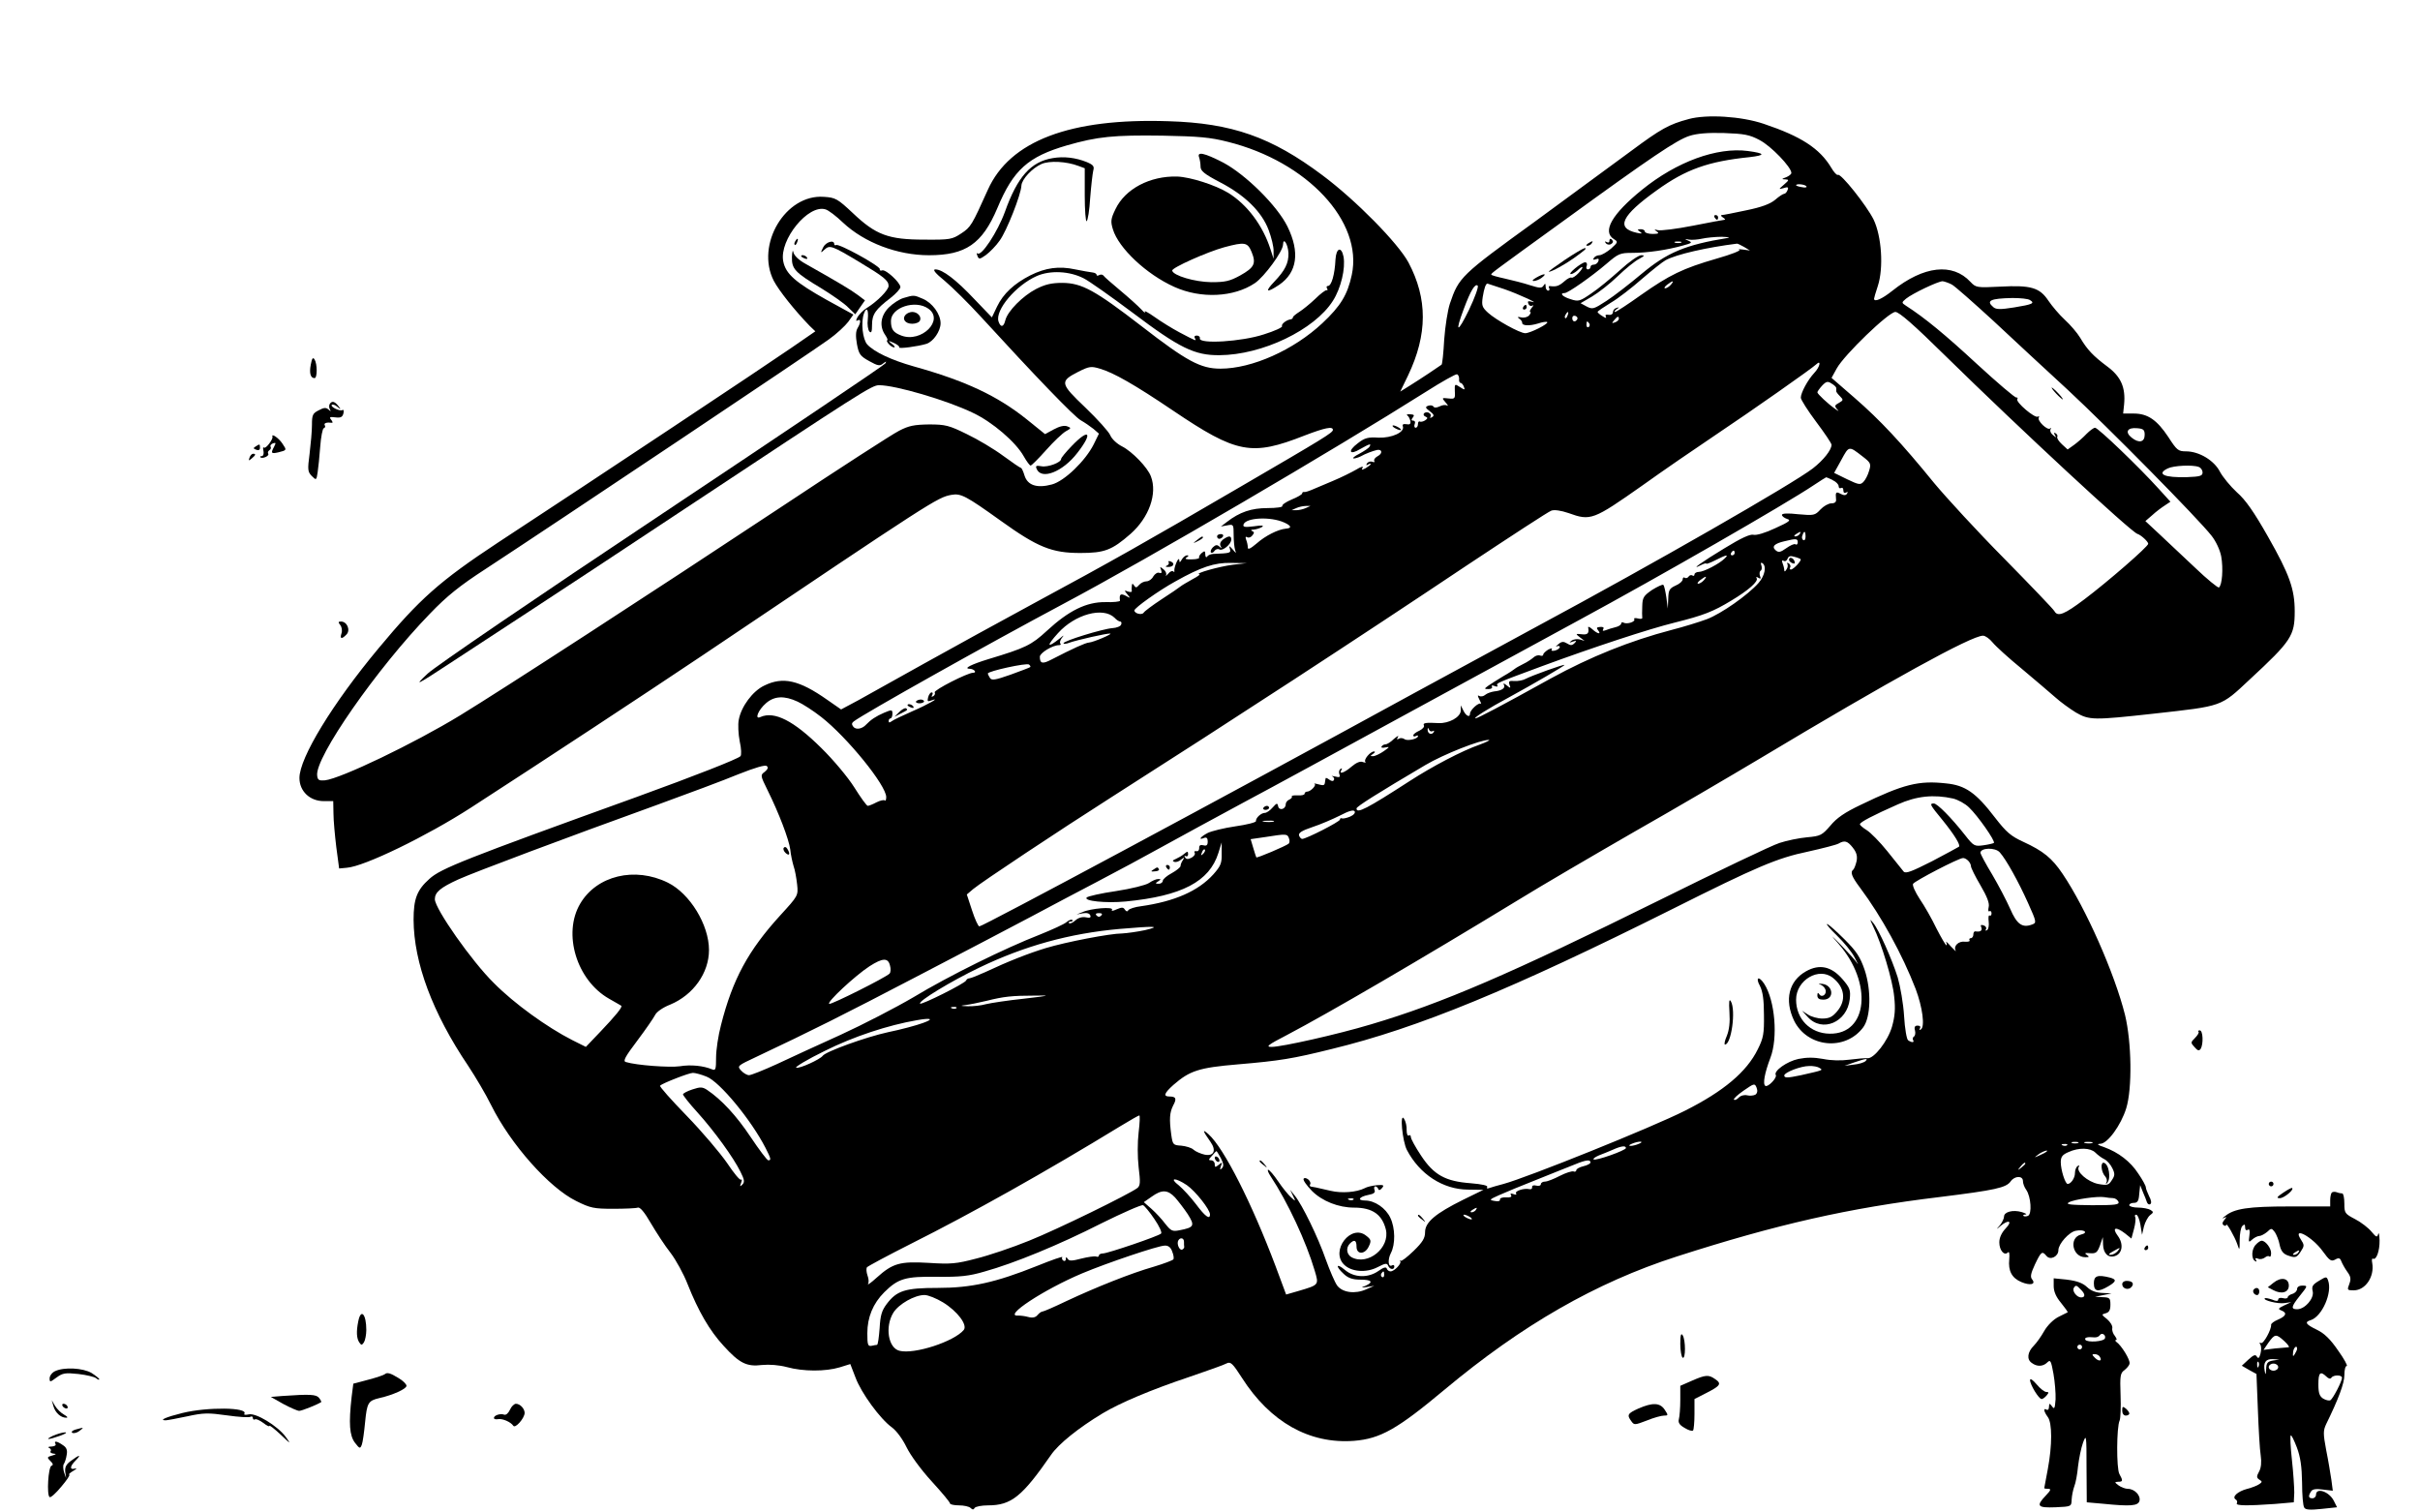 <?xml version="1.0" standalone="no"?>
<!DOCTYPE svg PUBLIC "-//W3C//DTD SVG 20010904//EN"
 "http://www.w3.org/TR/2001/REC-SVG-20010904/DTD/svg10.dtd">
<svg version="1.0" xmlns="http://www.w3.org/2000/svg"
 width="1024pt" height="640pt" viewBox="0 0 1024 640"
 preserveAspectRatio="xMidYMid meet">

<g transform="translate(0,640) scale(0.1,-0.1)"
fill="#000000" stroke="none">
<path d="M7145 5896 c-83 -22 -118 -42 -242 -134 -65 -48 -250 -184 -410 -301
-312 -226 -320 -234 -358 -346 -9 -27 -20 -96 -24 -152 -3 -56 -8 -103 -11
-106 -9 -7 -93 -63 -135 -89 l-40 -25 33 68 c83 174 83 325 2 478 -44 82 -224
265 -365 370 -215 161 -382 220 -650 228 -417 14 -672 -83 -765 -290 -68 -151
-72 -158 -113 -185 -38 -25 -47 -27 -156 -26 -152 0 -205 20 -302 112 -65 61
-74 66 -122 69 -163 13 -291 -202 -213 -355 22 -42 89 -126 152 -191 l24 -23
-103 -71 c-101 -70 -823 -550 -1240 -823 -247 -163 -332 -239 -505 -447 -195
-234 -335 -464 -335 -549 0 -56 44 -98 103 -98 l40 0 1 -52 c0 -29 6 -93 12
-143 l12 -90 32 3 c74 5 339 134 525 254 320 207 730 477 978 643 978 658 996
670 1056 681 40 7 61 -4 209 -110 156 -112 216 -136 336 -136 103 0 134 12
213 81 78 69 114 170 86 243 -14 38 -79 105 -122 127 -22 11 -44 32 -50 47 -6
15 -54 68 -105 117 -108 103 -110 111 -30 152 46 23 54 24 91 13 58 -17 146
-67 309 -177 271 -183 333 -194 557 -106 86 33 120 40 120 24 0 -12 -38 -35
-395 -243 -394 -230 -546 -316 -865 -488 -146 -79 -357 -195 -470 -258 -113
-63 -238 -133 -278 -155 l-73 -39 -59 41 c-118 83 -187 99 -266 60 -49 -23
-98 -89 -108 -145 -4 -19 -2 -60 4 -91 7 -30 8 -59 3 -63 -12 -12 -190 -82
-438 -172 -728 -263 -830 -303 -878 -347 -53 -47 -67 -85 -67 -173 1 -182 80
-394 231 -618 31 -47 75 -121 97 -166 83 -167 246 -350 360 -406 60 -30 75
-33 157 -33 49 0 96 2 104 5 9 3 28 -19 55 -66 23 -39 60 -96 83 -125 23 -30
56 -90 73 -134 45 -113 92 -195 152 -260 67 -74 98 -89 162 -81 32 3 72 0 106
-9 69 -19 163 -19 223 -1 l45 14 22 -57 c24 -65 104 -175 154 -211 20 -15 45
-49 62 -84 16 -33 61 -95 106 -144 43 -47 78 -89 78 -94 0 -4 17 -8 38 -8 21
0 43 -5 49 -11 8 -8 13 -8 17 0 4 6 30 11 57 11 98 0 144 37 266 213 32 47
117 115 218 176 75 45 205 100 369 155 76 26 147 51 157 57 16 8 25 0 64 -61
120 -188 286 -281 474 -267 112 9 183 49 384 217 327 273 640 453 982 563 423
136 725 205 1115 252 233 29 279 39 298 66 17 24 52 25 52 1 0 -10 6 -26 14
-37 20 -29 25 -103 7 -110 -7 -3 -16 -3 -19 0 -3 3 1 5 9 6 8 0 1 5 -16 10
-37 11 -75 1 -75 -19 0 -8 -8 -25 -17 -36 -18 -21 -18 -21 3 -3 34 28 51 20
21 -11 -17 -18 -27 -39 -27 -59 0 -34 21 -58 36 -43 6 6 8 -5 6 -29 -5 -49 11
-79 51 -96 38 -16 63 -10 46 11 -9 11 -6 25 12 64 26 54 30 58 49 35 16 -19
50 -2 50 25 0 26 45 77 74 82 35 7 55 -8 22 -16 -53 -13 -37 -96 18 -96 17 0
18 2 6 10 -11 7 -8 9 14 7 25 -2 31 3 42 33 l12 35 1 -31 c1 -38 22 -58 50
-49 32 10 38 51 12 86 -26 35 -8 40 32 9 l26 -21 11 41 c6 22 8 45 5 50 -3 6
-1 10 4 10 6 0 14 -19 18 -42 l7 -43 8 35 c5 19 17 41 26 48 15 11 15 14 2 22
-8 5 -32 10 -52 10 -21 0 -38 5 -38 10 0 6 9 10 19 10 16 0 21 8 23 37 l4 38
12 -30 c7 -16 15 -36 17 -43 3 -7 9 -11 14 -7 6 3 4 17 -5 33 -7 15 -14 32
-14 38 0 6 -14 32 -32 58 -33 51 -84 90 -145 112 -27 9 -32 13 -16 14 31 0 88
79 110 150 26 84 23 279 -5 395 -44 176 -166 452 -264 597 -45 67 -82 97 -167
136 -52 24 -71 40 -119 102 -81 106 -126 137 -207 145 -116 13 -180 -3 -362
-91 -67 -32 -101 -55 -128 -88 -35 -40 -41 -44 -98 -49 -34 -3 -87 -14 -117
-24 -30 -9 -260 -119 -510 -243 -629 -311 -919 -436 -1220 -525 -140 -42 -376
-95 -419 -95 -27 0 -17 8 66 51 177 93 566 320 973 568 102 63 325 193 495
291 171 97 411 238 535 312 547 328 892 518 941 518 10 0 28 -13 41 -29 13
-16 68 -66 123 -111 55 -46 118 -100 141 -120 22 -20 62 -49 88 -65 57 -33 75
-33 329 -5 295 33 282 28 407 145 176 163 190 185 190 288 0 94 -22 156 -113
316 -59 104 -95 156 -132 188 -27 25 -59 64 -71 86 -24 48 -88 87 -144 87 -33
0 -39 5 -75 61 -48 72 -87 99 -146 99 l-45 0 4 38 c7 72 -13 118 -71 161 -59
44 -85 71 -115 122 -12 20 -41 54 -65 76 -23 21 -54 58 -69 80 -37 56 -74 67
-204 60 -100 -5 -103 -4 -126 20 -76 82 -198 68 -330 -37 -45 -36 -78 -50 -78
-34 0 3 7 27 16 54 25 77 16 210 -18 281 -30 60 -139 197 -151 189 -4 -3 -17
11 -28 30 -49 82 -128 133 -286 186 -95 32 -241 41 -318 20z m301 -89 c47 -24
134 -114 134 -139 0 -5 -10 -13 -22 -18 -20 -7 -20 -9 -4 -9 17 -1 17 -3 -5
-22 -24 -21 -24 -21 -2 -15 18 6 22 4 17 -8 -3 -9 -10 -16 -14 -16 -5 0 -22
-11 -38 -25 -21 -18 -59 -32 -123 -45 -51 -11 -97 -20 -103 -20 -6 0 -4 -5 4
-10 8 -5 12 -10 8 -10 -3 0 -64 -11 -134 -25 -71 -14 -137 -22 -149 -19 -16 4
-17 3 -5 -5 12 -8 8 -11 -17 -11 -18 0 -33 5 -33 10 0 6 -8 10 -17 10 -16 0
-16 -2 -3 -11 11 -8 8 -9 -15 -4 -89 20 -65 72 86 180 122 88 217 122 392 140
69 8 67 16 -7 26 -131 17 -301 -45 -448 -164 -127 -103 -170 -177 -119 -209
18 -11 18 -13 -12 -40 -18 -15 -40 -28 -49 -28 -9 0 -20 -5 -24 -12 -5 -7 -2
-9 9 -5 11 4 14 2 10 -9 -3 -7 -11 -14 -19 -14 -8 0 -14 -4 -14 -10 0 -5 -5
-10 -11 -10 -6 0 -9 7 -5 15 3 8 0 15 -7 15 -16 -1 -76 -50 -60 -50 6 0 18 7
27 15 25 25 31 17 6 -10 -12 -13 -26 -22 -30 -20 -4 3 -18 -4 -30 -15 -23 -20
-34 -24 -59 -21 -7 2 -10 -2 -6 -8 3 -6 1 -11 -4 -11 -6 0 -11 8 -11 18 0 13
-2 14 -9 3 -7 -11 -16 -11 -57 2 -27 9 -75 21 -106 28 -32 7 -58 14 -58 17 0
6 -3 4 308 229 369 268 477 341 531 358 31 10 78 14 146 12 85 -3 108 -7 151
-30z m-2251 -7 c337 -84 573 -338 525 -563 -18 -84 -47 -132 -125 -205 -121
-113 -297 -192 -431 -192 -84 0 -143 32 -334 180 -197 152 -252 182 -334 183
-46 0 -73 -6 -112 -26 -56 -29 -120 -93 -130 -132 -7 -30 -20 -32 -29 -5 -15
48 74 153 162 192 57 25 139 21 199 -10 22 -11 114 -76 205 -144 200 -151 264
-182 369 -181 181 1 402 107 480 230 34 53 54 137 45 187 -9 45 -31 37 -34
-12 -3 -64 -17 -112 -32 -112 -6 0 -7 -5 -4 -10 4 -6 3 -10 -2 -8 -4 1 -26
-15 -48 -37 -22 -21 -52 -45 -66 -54 -14 -9 -27 -19 -28 -23 0 -5 -4 -8 -8 -9
-19 -2 -43 -21 -38 -29 3 -5 -32 -21 -77 -35 -94 -31 -275 -42 -271 -17 2 6
-4 12 -13 12 -9 0 -12 -5 -8 -11 8 -14 6 -13 -66 25 -30 16 -77 45 -105 65
-27 19 -45 29 -41 21 5 -8 -2 -3 -15 11 -13 14 -53 50 -89 80 -36 30 -68 58
-71 63 -4 5 -12 5 -18 2 -6 -4 -11 -3 -11 1 0 5 -8 9 -17 10 -10 1 -43 7 -73
13 -69 15 -126 7 -190 -25 -69 -35 -115 -78 -141 -132 l-22 -46 -73 76 c-79
84 -136 127 -166 127 -13 0 -2 -15 40 -49 32 -27 101 -95 153 -152 227 -248
396 -424 423 -438 16 -9 39 -25 53 -36 l23 -20 -22 -45 c-35 -70 -124 -156
-177 -170 -63 -17 -103 -4 -116 38 -5 17 -12 32 -15 32 -3 0 -37 23 -75 51
-39 29 -108 70 -154 92 -75 37 -91 41 -160 41 -62 -1 -85 -5 -127 -27 -28 -14
-251 -158 -495 -320 -553 -366 -1182 -774 -1362 -884 -197 -120 -504 -267
-572 -275 -25 -2 -31 1 -33 20 -11 75 253 454 477 685 72 75 127 119 235 189
295 193 1394 928 1452 971 34 24 71 59 83 75 l22 31 -113 62 c-132 74 -174
110 -184 164 -17 90 106 242 179 219 12 -3 46 -29 74 -56 91 -85 230 -138 364
-138 155 0 225 48 289 199 68 163 130 218 295 266 129 37 197 44 405 41 152
-3 201 -7 275 -26z m2449 -189 c3 -4 -6 -6 -19 -3 -14 2 -25 6 -25 8 0 8 39 4
44 -5z m-334 -218 c-178 -29 -255 -61 -364 -152 -50 -42 -117 -94 -148 -114
-54 -35 -59 -37 -84 -24 l-26 14 48 28 c27 16 76 54 109 86 33 32 74 65 90 73
24 13 26 16 10 16 -12 0 -52 -28 -90 -63 -39 -35 -93 -80 -122 -99 -48 -33
-54 -35 -87 -24 -34 10 -49 26 -25 26 14 0 114 70 177 124 50 43 57 46 110 46
63 0 146 12 213 31 38 10 41 13 24 20 -19 9 -19 9 2 5 12 -2 37 0 55 4 18 4
56 8 83 8 28 -1 39 -3 25 -5z m-197 -20 c-7 -2 -19 -2 -25 0 -7 3 -2 5 12 5
14 0 19 -2 13 -5z m267 -18 l25 -15 -30 4 c-16 2 -23 1 -15 -1 8 -3 -35 -20
-95 -37 -145 -42 -200 -69 -321 -154 -56 -40 -105 -72 -110 -72 -5 0 -2 5 6
11 13 9 13 10 0 6 -8 -2 -15 -10 -15 -18 0 -8 -8 -13 -19 -11 -11 2 -15 -1
-11 -8 4 -7 -1 -7 -14 2 -12 7 -21 15 -21 18 0 3 25 20 56 39 31 18 90 64 132
101 43 37 87 72 100 79 46 25 174 54 302 70 3 0 16 -6 30 -14z m-310 -160 c-7
-8 -18 -15 -24 -15 -6 0 -2 7 8 15 25 19 32 19 16 0z m1189 1 c13 -7 91 -76
175 -153 83 -78 225 -209 316 -293 171 -159 551 -544 608 -617 19 -24 36 -61
41 -88 9 -50 4 -122 -10 -131 -4 -2 -50 35 -101 84 -51 48 -119 112 -151 142
l-59 55 29 25 c15 14 39 32 53 41 l24 16 -49 54 c-84 93 -257 259 -270 259 -6
0 -22 -12 -36 -26 -13 -14 -37 -35 -52 -46 l-28 -20 -24 22 c-14 13 -22 26
-20 31 3 4 0 11 -6 15 -8 5 -9 3 -4 -7 8 -12 6 -12 -8 0 -9 7 -14 18 -10 25 3
6 2 8 -2 3 -11 -10 -56 33 -48 46 3 6 1 7 -4 4 -13 -8 -95 62 -87 74 3 5 1 8
-4 7 -5 -2 -80 62 -166 141 -134 124 -221 196 -302 248 -18 12 -18 13 1 29 27
22 136 74 155 74 8 -1 26 -7 39 -14z m-2043 -107 c-49 -101 -61 -99 -22 4 29
78 48 109 59 98 4 -4 -12 -50 -37 -102z m151 87 c60 -21 158 -66 111 -52 -12
3 -15 1 -11 -9 3 -8 10 -12 17 -8 6 4 5 -1 -3 -10 -7 -9 -10 -17 -6 -17 4 0 2
-6 -4 -14 -7 -8 -22 -12 -34 -9 -16 3 -18 2 -9 -5 8 -5 13 -13 13 -17 -2 -14
31 -15 67 -4 18 6 36 9 39 6 7 -7 -72 -47 -93 -47 -23 0 -124 56 -158 87 -25
23 -27 31 -22 66 6 37 13 57 20 57 1 0 34 -11 73 -24z m2223 -46 c21 -13 12
-18 -68 -31 -57 -9 -75 -9 -87 1 -33 28 -13 37 80 39 33 0 67 -3 75 -9z
m-1957 -65 c-3 -9 -8 -14 -10 -11 -3 3 -2 9 2 15 9 16 15 13 8 -4z m1601 -173
c313 -307 781 -741 810 -751 16 -5 46 -33 46 -42 0 -12 -173 -162 -270 -235
-86 -65 -113 -75 -127 -50 -4 8 -100 108 -213 223 -113 114 -245 258 -295 318
-140 172 -230 268 -337 361 l-98 85 22 40 c32 58 220 239 248 239 16 0 78 -54
214 -188z m-1560 157 c-8 -14 -21 -11 -21 5 0 8 6 12 14 9 7 -3 10 -9 7 -14z
m176 2 c0 -5 -7 -12 -16 -15 -14 -5 -15 -4 -4 9 14 17 20 19 20 6z m-125 -20
c3 -5 2 -12 -3 -15 -5 -3 -9 1 -9 9 0 17 3 19 12 6z m952 -209 c-28 -30 -57
-84 -57 -105 0 -8 29 -54 65 -102 36 -48 65 -91 65 -97 0 -22 -34 -65 -79
-100 -84 -65 -673 -403 -1166 -668 -115 -62 -352 -191 -525 -285 -817 -447
-1821 -985 -1836 -985 -5 0 -19 31 -31 68 l-22 67 27 23 c36 30 361 246 587
390 513 327 1033 666 1504 981 184 122 343 226 355 230 12 5 41 1 73 -10 94
-34 104 -30 313 117 85 61 225 157 310 214 154 103 406 280 425 298 23 22 16
-11 -8 -36z m-1503 -26 c-1 -9 2 -16 6 -16 4 0 11 -7 14 -16 6 -15 4 -15 -16
-2 -23 15 -23 14 -22 -18 2 -31 0 -33 -27 -30 -29 3 -29 3 -12 -17 10 -11 12
-17 6 -13 -7 4 -21 2 -32 -4 -13 -6 -22 -6 -26 0 -3 5 -13 6 -22 3 -13 -5 -12
-9 7 -23 17 -13 20 -19 10 -25 -8 -5 -11 -4 -7 2 4 6 0 13 -8 17 -18 6 -30
-10 -13 -17 10 -4 10 -8 -2 -16 -8 -5 -18 -7 -22 -5 -4 3 -8 -2 -8 -10 0 -9
-4 -16 -10 -16 -5 0 -7 7 -4 15 4 8 1 15 -6 15 -9 0 -9 4 -2 13 8 10 6 13 -11
14 -12 1 -17 -1 -12 -5 6 -4 11 -15 13 -24 2 -12 -3 -16 -17 -13 -13 2 -18 -1
-15 -9 9 -25 -47 -50 -103 -48 -44 3 -59 -1 -88 -24 -44 -33 -35 -52 11 -24
39 22 48 25 39 10 -3 -6 -23 -19 -43 -30 -20 -10 -31 -19 -24 -20 7 0 20 4 30
9 19 11 51 23 69 27 22 4 24 -15 3 -26 -11 -6 -18 -15 -15 -20 3 -6 0 -7 -8
-4 -8 3 -18 0 -23 -7 -4 -8 -3 -10 4 -5 7 4 12 5 12 2 0 -3 -10 -10 -21 -17
-17 -9 -20 -8 -13 2 4 7 -8 4 -27 -8 -19 -11 -63 -33 -99 -48 -36 -15 -76 -32
-90 -38 -14 -6 -28 -10 -32 -9 -5 1 -8 -2 -8 -6 0 -4 -20 -16 -45 -26 -24 -10
-42 -23 -39 -27 3 -5 -25 -9 -62 -9 -69 0 -119 -17 -173 -59 l-25 -19 27 5
c26 5 27 4 27 -40 0 -25 3 -54 6 -64 6 -16 5 -16 -10 2 -15 17 -17 17 -12 3 5
-18 4 -19 -71 -22 -10 -1 -21 -5 -25 -11 -4 -6 -8 -2 -8 9 0 15 -3 16 -15 6
-8 -7 -13 -15 -11 -19 3 -4 -11 -8 -31 -8 -25 -1 -32 2 -22 8 9 6 10 9 2 9 -7
0 -17 -8 -22 -17 -8 -14 -11 -15 -11 -3 -1 8 -6 4 -12 -10 -6 -14 -10 -29 -9
-35 2 -5 -1 -7 -5 -3 -4 4 -13 0 -21 -10 -8 -9 -12 -12 -9 -6 3 7 -2 18 -11
25 -15 12 -16 12 -10 -3 4 -12 2 -15 -8 -12 -7 3 -18 -4 -25 -15 -6 -12 -19
-21 -29 -21 -10 0 -24 -7 -31 -15 -11 -13 -15 -13 -21 -3 -7 10 -9 10 -10 -2
-1 -8 -1 -18 0 -22 0 -4 -7 -4 -17 -1 -15 6 -16 5 -2 -12 14 -17 14 -18 -7 -6
-22 11 -28 6 -24 -21 0 -4 -27 -7 -62 -6 -80 1 -155 -36 -247 -121 -66 -61
-91 -73 -247 -120 -72 -22 -108 -40 -81 -41 19 0 34 -17 15 -17 -23 0 -168
-74 -162 -83 3 -5 0 -12 -6 -16 -8 -4 -9 -3 -5 4 4 7 3 12 -2 12 -5 0 -12 -9
-15 -21 -4 -16 -2 -19 11 -14 49 18 -13 -17 -78 -45 -41 -18 -81 -37 -87 -42
-9 -7 -13 -7 -13 1 0 6 4 11 8 11 4 0 8 9 8 19 0 18 -2 19 -35 5 -35 -15 -57
-30 -76 -50 -17 -19 -43 -23 -54 -10 -8 10 -8 16 1 23 43 33 567 327 888 498
356 189 1144 651 1535 898 66 42 125 75 130 73 6 -2 9 -11 9 -20z m1596 -38
c0 -5 0 -10 0 -13 -1 -3 7 -13 16 -22 15 -15 14 -17 -5 -28 -17 -9 -19 -13 -9
-25 11 -12 10 -12 -7 0 -30 21 -75 63 -75 70 0 3 9 16 20 28 17 18 24 20 40 9
11 -6 20 -15 20 -19z m1305 -198 c0 -31 -24 -37 -55 -12 -30 24 -18 44 23 40
27 -2 32 -7 32 -28z m-1193 -92 c34 -26 36 -31 27 -60 -5 -18 -16 -39 -24 -47
-13 -14 -21 -12 -69 11 l-55 27 31 56 c32 59 31 59 90 13z m1422 -44 c9 -3 16
-14 16 -23 0 -15 -11 -18 -65 -20 -97 -3 -132 13 -82 37 24 12 106 16 131 6z
m-1549 -56 c14 -6 25 -18 25 -25 0 -8 5 -11 10 -8 6 3 10 -1 10 -10 0 -10 5
-13 12 -9 7 4 8 3 4 -4 -5 -9 -13 -9 -27 -2 -20 11 -23 8 -20 -22 2 -12 -5
-18 -20 -18 -12 0 -33 -12 -46 -26 -23 -25 -28 -26 -94 -20 -43 5 -69 4 -69
-3 0 -5 10 -13 22 -17 18 -5 10 -12 -50 -39 -42 -20 -80 -31 -92 -28 -14 4
-53 -14 -123 -57 -96 -58 -150 -97 -99 -71 12 6 22 9 22 6 0 -3 18 4 40 15 45
23 57 25 38 7 -23 -23 -89 -57 -109 -57 -10 0 -19 -5 -19 -11 0 -5 -4 -8 -9
-4 -5 3 -12 1 -16 -5 -4 -6 -11 -8 -16 -5 -5 4 -9 0 -9 -7 0 -7 -13 -19 -30
-26 -26 -12 -30 -19 -31 -55 l-2 -42 -6 47 c-4 26 -9 50 -13 53 -3 3 -24 -7
-47 -21 -36 -25 -41 -32 -42 -68 -1 -23 -1 -45 0 -50 1 -5 -7 -6 -19 -3 -11 3
-18 1 -15 -3 7 -11 -31 -23 -45 -15 -5 3 -10 2 -10 -3 0 -6 -11 -13 -24 -16
-13 -3 -32 -9 -42 -13 -11 -4 -15 -3 -10 5 4 7 -1 10 -13 9 -15 -1 -17 -4 -9
-14 15 -19 -2 -16 -24 4 -11 10 -19 13 -18 8 5 -25 -2 -32 -27 -29 -27 3 -27
2 -8 -13 l20 -15 -20 6 c-11 3 -27 1 -35 -5 -12 -9 -11 -10 5 -4 16 5 18 4 7
-7 -10 -10 -17 -10 -31 -1 -15 9 -23 9 -37 -3 -11 -9 -13 -13 -6 -9 6 3 12 2
12 -3 0 -5 -9 -12 -20 -15 -12 -3 -18 -1 -14 5 4 6 -3 5 -15 -1 -11 -7 -21
-16 -21 -21 0 -5 -6 -7 -14 -4 -7 3 -20 -1 -27 -8 -8 -7 -27 -20 -44 -28 -16
-8 -32 -17 -35 -20 -3 -3 -25 -18 -50 -32 -25 -15 -53 -33 -63 -40 -18 -13
-17 -14 2 -14 11 0 17 5 14 10 -4 5 1 7 11 3 9 -4 15 -3 12 2 -6 10 -5 10 189
82 220 81 451 157 560 184 124 31 164 47 240 93 75 45 116 82 108 95 -4 6 -1
7 7 2 10 -6 12 -4 7 8 -3 9 -2 19 3 22 5 3 6 13 3 22 -4 10 -2 14 4 10 19 -12
11 -53 -16 -84 -46 -52 -158 -130 -218 -153 -32 -12 -100 -33 -151 -46 -175
-46 -342 -113 -510 -205 -213 -118 -310 -169 -319 -169 -12 0 56 43 142 89 99
54 235 133 235 137 0 5 -139 -45 -165 -59 -11 -6 -32 -10 -47 -9 -22 2 -26 -1
-21 -15 6 -16 5 -17 -12 -3 -10 8 -16 10 -12 3 9 -14 -8 -26 -41 -29 -13 -2
-30 -8 -37 -14 -8 -7 -19 -9 -26 -5 -8 5 -7 0 1 -16 7 -13 9 -21 6 -17 -9 7
-46 -27 -46 -42 0 -18 -17 -10 -28 13 l-11 22 0 -22 c-1 -28 -50 -55 -94 -53
-53 3 -68 1 -62 -10 3 -5 -5 -15 -19 -22 -14 -6 -26 -15 -26 -20 0 -5 5 -6 10
-3 6 3 10 4 10 0 0 -12 -45 -22 -57 -13 -7 5 -18 6 -24 2 -8 -5 -10 -3 -4 7 5
8 -3 4 -17 -8 -13 -13 -29 -23 -36 -23 -6 0 -13 -4 -16 -9 -4 -5 4 -7 16 -4
20 4 18 2 -7 -16 -16 -11 -37 -21 -45 -21 -13 0 -13 1 0 10 8 5 10 10 4 10
-16 0 -45 -35 -37 -44 4 -4 0 -4 -10 -1 -11 5 -28 -2 -48 -19 -31 -27 -56 -35
-43 -14 4 7 3 8 -4 4 -6 -4 -8 -14 -5 -22 5 -13 1 -15 -18 -10 -13 3 -18 3
-11 0 6 -3 9 -10 6 -15 -3 -6 -11 -5 -20 2 -8 6 -15 9 -15 5 -1 -3 -2 -12 -3
-18 -2 -13 -6 -13 -36 -5 -8 2 -12 2 -8 0 10 -6 -17 -33 -31 -33 -6 0 -11 -4
-11 -9 0 -5 -13 -8 -29 -7 -17 1 -28 -1 -25 -5 2 -4 -3 -9 -11 -13 -8 -3 -15
-12 -15 -20 0 -21 -28 -28 -32 -8 -3 15 -6 14 -23 -5 -11 -13 -26 -23 -33 -23
-16 0 -39 -21 -38 -35 1 -5 -38 -15 -87 -22 -48 -7 -101 -20 -117 -28 -31 -16
-42 -32 -15 -21 10 4 15 -1 15 -15 0 -16 -5 -20 -19 -16 -12 3 -18 -1 -17 -12
0 -9 -5 -15 -12 -13 -8 1 -11 -2 -7 -7 3 -6 -3 -15 -14 -21 -14 -7 -22 -7 -27
2 -4 6 -3 8 3 5 5 -3 10 0 10 8 0 13 -3 13 -16 2 -9 -8 -25 -17 -36 -22 -13
-5 -16 -9 -7 -12 7 -3 20 1 29 9 14 11 16 11 8 -2 -6 -8 -10 -19 -10 -25 0 -5
-17 -19 -37 -30 -21 -11 -38 -26 -38 -32 0 -7 -8 -13 -17 -13 -15 0 -16 2 -3
10 13 9 13 10 0 10 -9 0 -26 -8 -39 -17 -14 -9 -74 -24 -139 -34 -63 -9 -119
-22 -124 -27 -15 -15 81 -25 165 -17 237 23 354 84 392 205 l14 45 0 -47 c1
-41 -4 -53 -35 -88 -64 -71 -165 -115 -306 -135 -26 -3 -50 -11 -54 -17 -4 -7
-9 -6 -15 3 -6 10 -13 10 -34 1 -17 -8 -24 -8 -20 -2 8 14 -90 6 -125 -10
l-25 -10 26 5 c17 3 29 0 32 -9 4 -9 -2 -12 -19 -8 -15 3 -32 -2 -44 -13 -11
-10 -23 -15 -27 -12 -3 4 0 7 7 7 7 0 10 3 7 7 -4 3 -15 -1 -24 -9 -10 -9 -61
-32 -113 -53 -149 -58 -386 -175 -535 -265 -75 -44 -214 -116 -308 -159 -95
-43 -217 -99 -272 -125 -55 -25 -107 -46 -116 -46 -9 0 -24 9 -34 20 -17 19
-15 20 66 58 235 111 363 175 679 340 190 99 408 213 485 254 77 41 203 108
280 148 77 40 201 107 275 148 74 41 227 124 340 185 113 60 421 228 685 372
264 144 595 324 735 400 338 183 876 492 995 572 27 18 51 33 52 33 1 0 14 -5
28 -12z m-2230 -118 c-11 -5 -29 -9 -40 -9 l-20 0 20 9 c11 5 29 9 40 9 l20 0
-20 -9z m-91 -61 c31 -14 33 -24 7 -26 -33 -3 -87 -30 -124 -63 -26 -22 -37
-27 -37 -17 0 9 -3 23 -7 33 -4 11 -3 15 4 11 6 -4 16 -1 22 7 9 11 9 15 -1
19 -7 3 -4 6 7 6 11 1 27 6 35 11 10 7 -1 8 -34 3 -39 -5 -48 -3 -44 8 10 29
115 34 172 8z m2181 -49 c-3 -5 -12 -10 -18 -10 -7 0 -6 4 3 10 19 12 23 12
15 0z m25 -11 c0 -11 -4 -18 -10 -14 -5 3 -7 12 -3 20 7 21 13 19 13 -6z m-33
-24 c0 -8 -5 -12 -10 -8 -5 3 -22 -5 -39 -17 -24 -17 -32 -19 -44 -9 -19 16
-6 29 38 39 49 12 55 11 55 -5z m-267 -45 c0 -5 -5 -10 -11 -10 -5 0 -7 5 -4
10 3 6 8 10 11 10 2 0 4 -4 4 -10z m279 -26 c6 -5 -30 -44 -41 -44 -5 0 -7 4
-3 9 3 5 0 13 -6 17 -7 4 -9 3 -6 -2 3 -6 2 -16 -4 -24 -5 -9 -9 -10 -9 -3 0
6 -3 19 -7 29 -4 11 -3 15 4 11 6 -4 14 0 17 9 4 11 13 13 28 8 13 -3 25 -8
27 -10z m-2404 -24 c-55 -7 -163 -37 -140 -40 6 0 -8 -10 -29 -21 -21 -12 -44
-25 -50 -30 -6 -5 -42 -30 -81 -55 -38 -25 -73 -51 -76 -57 -8 -11 -39 -3 -39
10 1 11 103 84 174 123 107 60 165 80 236 78 l65 -1 -60 -7z m1995 -65 c-7 -8
-18 -15 -24 -15 -6 0 -2 7 8 15 25 19 32 19 16 0z m-2494 -159 c8 -9 19 -16
24 -16 5 0 7 -6 4 -13 -2 -7 -19 -14 -37 -15 -41 -3 -207 -54 -207 -64 0 -4
12 -3 27 3 28 10 158 40 171 38 12 -1 -72 -37 -90 -38 -15 -1 -68 -25 -159
-72 -38 -20 -49 -17 -49 12 0 16 54 49 81 49 7 0 9 3 6 7 -4 3 -1 13 5 22 12
15 11 15 -7 0 -55 -44 -59 -34 -8 22 72 80 191 112 239 65z m-357 -209 c-2 -2
-39 -16 -83 -32 -65 -23 -80 -25 -87 -14 -5 8 -9 16 -9 19 0 10 165 46 174 38
5 -4 8 -9 5 -11z m-984 -146 c22 -10 67 -39 100 -65 109 -85 275 -289 275
-339 0 -11 -3 -18 -6 -14 -4 3 -19 0 -35 -8 -15 -8 -32 -15 -37 -15 -5 0 -30
35 -57 78 -27 43 -89 117 -140 167 -116 115 -198 157 -257 131 -27 -13 -10 30
24 59 35 30 77 32 133 6z m2687 -125 c7 4 8 2 4 -5 -9 -13 -26 -5 -25 12 0 9
2 8 6 -1 2 -6 10 -9 15 -6z m199 -57 c-75 -26 -200 -92 -296 -154 -181 -117
-225 -140 -225 -116 0 8 87 63 292 184 76 45 233 107 268 106 8 0 -9 -9 -39
-20z m-3025 -115 c-19 -14 -19 -15 12 -78 48 -97 90 -207 96 -251 2 -22 9 -53
14 -70 6 -16 12 -51 15 -78 5 -47 4 -48 -71 -130 -136 -149 -202 -271 -251
-464 -12 -45 -21 -107 -21 -138 0 -51 -2 -56 -17 -50 -36 15 -89 21 -137 13
-43 -6 -183 4 -228 18 -13 4 -3 22 49 91 36 48 69 96 75 108 6 13 33 32 64 44
98 41 164 134 164 231 0 107 -81 239 -174 285 -140 69 -301 30 -371 -89 -75
-127 -15 -324 122 -402 27 -15 50 -29 52 -30 6 -5 -25 -43 -88 -109 l-62 -65
-58 29 c-106 54 -245 154 -331 241 -93 91 -250 315 -250 355 0 29 23 49 100
84 69 31 455 176 840 315 129 47 285 105 345 130 71 28 114 41 120 34 7 -6 3
-14 -9 -24z m5028 -113 c21 -5 52 -22 68 -38 36 -34 112 -142 105 -150 -3 -2
-23 -7 -45 -10 -37 -5 -41 -3 -77 43 -59 75 -118 134 -132 134 -20 0 -17 -5
38 -72 50 -62 76 -105 68 -111 -2 -2 -53 -29 -113 -61 -87 -44 -112 -54 -121
-44 -6 7 -37 46 -69 86 -32 40 -72 80 -87 89 -16 10 -29 21 -29 25 0 9 56 38
160 84 80 36 153 43 234 25z m-2552 -77 c-15 -6 -30 -9 -34 -7 -5 2 -8 0 -8
-5 0 -9 -143 -82 -160 -82 -4 0 -10 6 -13 14 -4 11 11 21 56 36 34 11 87 34
117 49 38 20 57 25 62 18 4 -7 -4 -16 -20 -23z m-324 -21 c-10 -2 -28 -2 -40
0 -13 2 -5 4 17 4 22 1 32 -1 23 -4z m66 -70 c4 -9 3 -19 -1 -23 -12 -10 -134
-62 -137 -58 -1 1 -7 20 -13 40 l-11 37 62 9 c89 14 93 14 100 -5z m2386 -40
c16 -20 20 -36 16 -57 -4 -17 -10 -32 -14 -36 -14 -10 -7 -29 29 -77 91 -122
179 -283 235 -428 29 -77 40 -160 22 -171 -7 -4 -8 -3 -4 4 4 7 1 12 -10 12
-11 0 -15 -6 -11 -20 3 -11 1 -23 -4 -26 -5 -3 -7 -10 -4 -15 7 -11 -5 -12
-21 -1 -6 4 -14 50 -17 102 -3 52 -16 126 -27 164 -25 79 -80 202 -104 231
-15 18 -15 17 0 -15 36 -73 83 -230 89 -297 6 -52 3 -84 -9 -127 -18 -62 -77
-137 -104 -134 -10 1 -43 -2 -75 -6 -37 -5 -79 -4 -113 3 -39 7 -69 7 -104 0
-48 -10 -106 -51 -96 -68 7 -11 -33 -53 -44 -46 -12 7 -3 55 21 118 33 85 20
243 -26 314 -23 35 -38 27 -18 -9 12 -24 17 -59 17 -123 1 -79 -2 -97 -26
-145 -47 -96 -145 -178 -308 -260 -138 -70 -668 -283 -768 -310 -24 -6 -50
-14 -59 -17 -10 -4 -14 -2 -10 4 4 6 -21 12 -70 16 -107 8 -156 35 -210 117
-24 36 -43 71 -43 78 0 7 -4 11 -9 7 -5 -3 -9 7 -9 23 1 16 -4 37 -11 48 -19
29 -7 -95 12 -132 54 -103 152 -167 258 -168 l66 -1 -86 -42 c-117 -58 -161
-95 -161 -137 0 -25 -10 -42 -48 -79 -27 -26 -51 -45 -55 -42 -4 3 -5 2 -2 -2
7 -9 -25 -43 -41 -43 -7 0 -14 5 -16 12 -3 8 -14 5 -35 -10 -44 -31 -103 -29
-142 4 -37 31 -42 17 -5 -17 18 -17 37 -24 70 -24 48 0 57 -10 22 -26 -21 -8
-20 -9 7 -5 l30 5 -34 -15 c-47 -21 -100 -14 -123 16 -10 14 -31 63 -48 110
-33 95 -100 232 -131 270 l-20 25 12 -25 c12 -25 12 -25 -8 -7 -11 10 -36 40
-54 67 -19 28 -38 50 -43 50 -4 0 0 -12 10 -27 73 -110 151 -278 187 -400 18
-61 19 -60 -69 -86 l-52 -15 -45 121 c-100 265 -217 497 -283 557 -28 25 -26
16 8 -32 26 -37 14 -62 -25 -54 -17 4 -38 13 -47 21 -8 8 -32 15 -52 17 -34 2
-36 4 -42 46 -9 67 -7 94 8 124 16 29 12 38 -16 38 -27 0 -22 14 17 49 69 60
107 73 273 87 177 15 232 24 397 65 366 89 763 253 1443 593 357 179 442 215
571 242 63 14 121 29 130 34 26 15 38 12 61 -17z m-2749 -26 c-10 -9 -11 -8
-5 6 3 10 9 15 12 12 3 -3 0 -11 -7 -18z m3371 6 c27 -30 79 -124 119 -213 37
-82 37 -85 18 -92 -42 -16 -65 1 -93 66 -15 34 -49 99 -76 145 -28 46 -50 88
-50 92 0 22 63 24 82 2z m-134 -35 c7 -7 12 -17 12 -24 0 -6 18 -43 40 -80 28
-48 39 -76 35 -92 -3 -13 -2 -21 3 -18 5 3 9 -1 9 -9 0 -8 -4 -12 -8 -9 -5 2
-6 -9 -4 -26 2 -16 -1 -33 -7 -36 -6 -4 -8 -2 -5 3 4 6 0 14 -9 17 -12 4 -15
2 -10 -9 5 -13 -5 -20 -26 -16 -5 0 -8 -6 -8 -14 0 -8 -5 -15 -11 -15 -5 0 -8
-4 -5 -9 3 -4 -5 -7 -19 -6 -27 4 -50 -18 -40 -37 4 -7 -5 1 -20 17 -14 17
-24 24 -20 18 3 -7 4 -13 1 -13 -3 0 -22 32 -42 71 -19 40 -51 96 -71 125 -19
29 -32 58 -28 64 7 12 193 109 211 109 5 1 15 -4 22 -11z m-3668 -232 c-7 -7
-13 -7 -20 0 -6 6 -3 10 10 10 13 0 16 -4 10 -10z m185 -62 c-33 -7 -77 -13
-97 -14 -50 0 -237 -36 -323 -62 -72 -22 -157 -55 -257 -102 -31 -14 -61 -26
-67 -26 -5 0 -11 -4 -13 -9 -4 -12 -188 -104 -195 -98 -9 10 133 96 250 152
193 93 383 145 593 164 151 13 181 12 109 -5z m-1079 -150 c4 -14 3 -29 -2
-34 -19 -18 -245 -131 -255 -128 -14 5 110 120 170 159 56 36 79 37 87 3z
m567 -140 c-67 -7 -139 -18 -160 -23 -21 -6 -56 -10 -78 -9 -32 1 -34 2 -10 5
17 2 57 10 90 18 72 18 107 22 205 22 68 1 64 0 -47 -13z m-286 -40 c-3 -3
-12 -4 -19 -1 -8 3 -5 6 6 6 11 1 17 -2 13 -5z m-142 -63 c-27 -10 -94 -28
-148 -39 -92 -20 -264 -82 -276 -100 -11 -15 -98 -55 -112 -50 -7 2 47 35 121
71 122 61 268 109 390 130 62 11 73 5 25 -12z m3989 -161 c-6 -6 -28 -13 -50
-15 l-39 -5 40 14 c50 17 62 19 49 6z m-195 -29 c16 -10 18 -9 -79 -31 -57
-12 -70 -12 -70 -1 0 13 70 40 105 40 17 1 37 -3 44 -8z m-4709 -37 c56 -22
189 -184 249 -301 24 -47 25 -53 12 -53 -5 0 -39 45 -75 99 -60 90 -123 158
-184 199 -20 13 -29 13 -62 2 -22 -7 -40 -17 -40 -21 0 -4 27 -39 61 -76 73
-81 153 -192 182 -251 17 -34 19 -44 8 -55 -10 -10 -11 -8 -5 8 4 11 4 17 0
13 -5 -4 -31 28 -59 70 -29 42 -105 132 -171 200 -65 67 -117 125 -113 128 10
10 122 54 139 54 10 0 36 -7 58 -16z m4438 -76 c-7 -4 -23 -6 -35 -3 -12 3
-28 -1 -36 -10 -8 -8 -17 -12 -20 -8 -3 3 15 20 41 38 45 31 47 32 55 12 5
-13 3 -23 -5 -29z m-2610 -160 c-5 -42 -5 -103 0 -147 8 -64 7 -78 -5 -88 -34
-26 -336 -174 -458 -223 -71 -29 -172 -63 -225 -76 -83 -22 -108 -24 -200 -18
-122 7 -152 -1 -221 -63 -23 -21 -40 -33 -36 -26 4 6 3 22 -2 35 -5 14 -6 29
-3 35 4 5 88 50 187 100 257 129 571 305 885 497 41 25 78 46 81 46 3 0 2 -32
-3 -72z m2117 -48 c-11 -5 -27 -9 -35 -9 -9 0 -8 4 5 9 11 5 27 9 35 9 9 0 8
-4 -5 -9z m1858 3 c-7 -2 -19 -2 -25 0 -7 3 -2 5 12 5 14 0 19 -2 13 -5z m60
0 c-7 -2 -21 -2 -30 0 -10 3 -4 5 12 5 17 0 24 -2 18 -5z m-106 -9 c-3 -3 -12
-4 -19 -1 -8 3 -5 6 6 6 11 1 17 -2 13 -5z m-1867 -12 c0 -10 -130 -56 -137
-48 -3 3 7 10 23 17 16 6 43 17 59 24 35 16 55 18 55 7z m1986 -19 c10 -10 27
-23 38 -28 12 -6 27 -23 34 -38 12 -24 11 -32 -2 -51 -13 -21 -19 -23 -58 -16
-44 9 -94 52 -82 72 4 7 2 8 -4 4 -7 -4 -12 -17 -12 -30 0 -21 -17 -46 -31
-46 -10 0 -29 59 -29 92 0 23 7 32 33 43 44 20 92 18 113 -2z m-3700 -24 c12
-24 13 -34 4 -43 -8 -8 -9 -6 -4 9 7 18 6 18 -9 6 -15 -12 -17 -11 -17 3 0 9
-7 16 -15 16 -12 0 -12 3 3 19 9 11 18 20 19 20 1 1 10 -13 19 -30z m3493 27
c-2 -2 -15 -9 -29 -15 -24 -11 -24 -11 -6 3 16 13 49 24 35 12z m-1929 -45 c0
-5 -13 -12 -30 -16 -16 -4 -30 -11 -30 -17 0 -5 -6 -8 -12 -5 -7 2 -33 -6 -58
-19 -25 -13 -53 -24 -62 -24 -10 0 -18 -5 -18 -11 0 -6 -9 -9 -20 -6 -11 3
-18 0 -17 -7 1 -6 -4 -10 -12 -8 -23 5 -62 -8 -56 -18 4 -6 -1 -7 -11 -3 -11
4 -15 3 -10 -5 4 -7 -3 -10 -21 -9 -16 1 -27 -3 -26 -9 1 -7 -8 -9 -23 -6 -24
4 -22 6 18 24 24 11 97 41 163 67 66 27 138 55 160 64 46 19 65 21 65 8z
m1840 -5 c0 -2 -8 -10 -17 -17 -16 -13 -17 -12 -4 4 13 16 21 21 21 13z
m-3548 -91 c36 -25 98 -103 98 -124 0 -24 -21 -8 -59 43 -22 29 -55 65 -73 80
-43 33 -15 34 34 1z m-50 -52 c14 -16 38 -47 54 -71 31 -49 27 -56 -35 -68
-30 -6 -36 -3 -60 27 -14 19 -40 47 -58 63 l-33 29 33 23 c43 31 68 30 99 -3z
m3969 -3 c9 0 19 -7 23 -15 5 -13 -12 -15 -112 -15 -91 1 -113 3 -98 12 23 13
122 27 151 22 11 -2 27 -4 36 -4z m-4056 -89 c20 -29 33 -57 28 -61 -11 -11
-223 -83 -245 -84 -10 0 -18 -4 -18 -9 0 -5 -6 -7 -12 -4 -7 2 -35 -2 -63 -9
-38 -10 -51 -11 -57 -1 -6 9 -8 9 -8 -1 0 -7 -5 -10 -10 -7 -6 4 -8 10 -5 15
3 5 -45 -12 -107 -37 -175 -70 -278 -93 -420 -93 -137 0 -173 -11 -216 -68
-21 -28 -27 -48 -30 -103 -3 -38 -7 -69 -11 -70 -3 0 -14 -2 -23 -4 -16 -3
-18 5 -18 53 0 68 24 126 72 174 59 58 89 67 223 65 98 -1 135 3 200 22 126
35 316 113 495 204 91 45 170 80 177 77 6 -3 28 -29 48 -59z m1360 39 c-3 -5
-12 -10 -18 -10 -7 0 -6 4 3 10 19 12 23 12 15 0z m-25 -30 c8 -5 11 -10 5
-10 -5 0 -17 5 -25 10 -8 5 -10 10 -5 10 6 0 17 -5 25 -10z m-1210 -105 c0 -8
0 -18 1 -22 0 -4 -4 -9 -9 -11 -12 -4 -24 26 -16 39 8 14 24 11 24 -6z m-50
-41 c6 -14 8 -29 5 -33 -2 -4 -39 -18 -82 -31 -98 -28 -245 -87 -369 -145 -52
-25 -98 -45 -103 -45 -5 0 -14 -7 -21 -15 -8 -10 -21 -13 -39 -8 -14 4 -33 6
-43 6 -66 -5 108 110 272 179 105 44 321 117 348 117 15 1 26 -7 32 -25z
m4000 1 c-7 -8 -20 -15 -29 -15 -11 0 -8 5 9 14 33 19 35 19 20 1z m-3103
-100 c0 -8 -4 -12 -9 -9 -5 3 -6 10 -3 15 9 13 12 11 12 -6z m-1867 -116 c62
-38 105 -96 88 -117 -41 -49 -209 -104 -272 -88 -48 12 -62 102 -26 161 23 37
90 75 132 75 15 0 50 -14 78 -31z"/>
<path d="M7255 5480 c3 -5 8 -10 11 -10 2 0 4 5 4 10 0 6 -5 10 -11 10 -5 0
-7 -4 -4 -10z"/>
<path d="M6810 5379 c0 -5 -5 -7 -12 -3 -7 4 -8 3 -4 -4 4 -6 13 -9 21 -6 8 4
12 10 9 15 -7 12 -14 11 -14 -2z"/>
<path d="M6720 5370 c-9 -6 -10 -10 -3 -10 6 0 15 5 18 10 8 12 4 12 -15 0z"/>
<path d="M6621 5300 c-41 -28 -72 -50 -67 -50 12 0 68 31 106 58 50 36 56 42
45 42 -6 -1 -44 -23 -84 -50z"/>
<path d="M6500 5225 c-14 -8 -19 -14 -10 -14 8 0 24 6 34 14 25 19 9 19 -24 0z"/>
<path d="M5074 5734 c3 -9 6 -26 6 -39 0 -18 15 -31 82 -66 106 -55 177 -125
206 -202 12 -32 22 -72 21 -90 l0 -32 -13 40 c-32 100 -98 189 -179 239 -54
33 -160 67 -216 69 -115 3 -220 -52 -261 -138 -20 -41 -21 -52 -11 -85 24 -80
142 -191 260 -244 113 -51 252 -44 341 16 40 27 119 135 119 163 1 33 21 2 23
-36 1 -42 -14 -73 -60 -121 -42 -44 -33 -49 21 -13 76 52 88 138 35 246 -43
88 -177 221 -274 272 -78 40 -110 47 -100 21z m222 -400 c20 -49 12 -66 -49
-100 -44 -24 -63 -28 -122 -28 -70 1 -161 28 -165 49 -2 12 148 79 221 99 86
23 98 21 115 -20z"/>
<path d="M4455 5731 c-93 -15 -150 -79 -203 -228 -31 -85 -101 -191 -116 -175
-4 3 -4 -1 0 -11 6 -15 9 -15 36 4 16 12 43 39 58 61 29 39 91 196 92 233 2
27 46 74 85 91 34 15 106 11 156 -8 l27 -10 0 -115 c0 -63 4 -112 8 -109 5 3
12 47 15 98 4 51 10 103 13 116 5 18 1 24 -27 36 -47 19 -97 25 -144 17z"/>
<path d="M3365 5379 c-4 -6 -5 -12 -2 -15 2 -3 7 2 10 11 7 17 1 20 -8 4z"/>
<path d="M3483 5353 c-12 -24 -11 -25 6 -9 22 20 31 17 146 -52 105 -63 125
-79 125 -102 0 -17 -48 -66 -92 -93 -15 -9 -32 -27 -39 -38 -8 -15 -8 -19 0
-15 14 9 14 -9 0 -32 -8 -13 -9 -34 -3 -68 8 -43 14 -51 52 -72 36 -20 45 -22
59 -10 13 10 15 10 9 0 -4 -7 -429 -293 -944 -636 -538 -358 -960 -646 -992
-676 -61 -57 -53 -53 110 54 58 38 206 135 330 216 124 81 405 266 625 412
778 515 814 538 845 538 69 0 285 -63 397 -117 81 -38 181 -123 215 -184 12
-21 25 -39 29 -39 4 0 34 30 66 66 32 36 69 71 83 79 23 13 24 14 6 21 -13 5
-33 0 -57 -13 l-37 -20 -78 63 c-124 99 -257 162 -479 224 -92 26 -165 60
-195 92 -20 22 -28 95 -14 132 11 30 20 16 16 -25 -3 -22 1 -46 7 -52 8 -8 11
-1 11 29 0 44 15 65 78 113 23 18 42 39 42 46 0 19 -62 76 -77 71 -7 -3 -12 0
-10 5 2 13 -174 110 -185 102 -5 -2 -8 0 -8 4 0 20 -36 9 -47 -14z"/>
<path d="M3351 5313 c-1 -51 11 -65 126 -134 45 -28 96 -63 112 -80 l30 -29
20 29 21 30 -32 24 c-30 22 -80 52 -220 131 -29 16 -48 35 -51 49 -2 12 -5 3
-6 -20z"/>
<path d="M3390 5316 c0 -2 7 -7 16 -10 8 -3 12 -2 9 4 -6 10 -25 14 -25 6z"/>
<path d="M3823 5139 c-17 -5 -45 -23 -62 -40 -35 -35 -41 -80 -15 -117 8 -12
12 -22 8 -22 -3 0 -1 -7 6 -15 7 -8 17 -15 23 -15 6 0 2 7 -9 15 -18 14 -17
15 8 4 15 -7 25 -15 23 -19 -4 -7 80 4 115 15 29 9 60 54 60 87 0 39 -35 87
-76 104 -37 16 -37 16 -81 3z m105 -45 c69 -48 -29 -146 -114 -114 -34 13 -44
26 -44 62 0 57 103 91 158 52z"/>
<path d="M3833 5069 c-18 -18 -3 -39 27 -39 15 0 30 6 33 14 7 17 -11 36 -33
36 -9 0 -21 -5 -27 -11z"/>
<path d="M4535 4513 c-25 -26 -45 -50 -45 -55 0 -15 -56 -36 -83 -31 -22 4
-26 2 -21 -10 19 -50 111 -14 173 67 67 86 50 106 -24 29z"/>
<path d="M8700 4735 c13 -14 26 -25 28 -25 3 0 -5 11 -18 25 -13 14 -26 25
-28 25 -3 0 5 -11 18 -25z"/>
<path d="M6445 5100 c-3 -5 -1 -10 4 -10 6 0 11 5 11 10 0 6 -2 10 -4 10 -3 0
-8 -4 -11 -10z"/>
<path d="M5900 4590 c8 -5 20 -10 25 -10 6 0 3 5 -5 10 -8 5 -19 10 -25 10 -5
0 -3 -5 5 -10z"/>
<path d="M5150 4130 c0 -5 4 -10 9 -10 6 0 13 5 16 10 3 6 -1 10 -9 10 -9 0
-16 -4 -16 -10z"/>
<path d="M5064 4114 c-18 -14 -18 -15 4 -4 12 6 22 13 22 15 0 8 -5 6 -26 -11z"/>
<path d="M5175 4117 c-11 -9 -15 -19 -10 -28 6 -11 5 -11 -5 -2 -10 9 -16 8
-28 -3 -8 -8 -11 -18 -8 -22 4 -3 11 0 15 7 5 7 14 10 21 6 13 -8 50 22 50 42
0 17 -11 17 -35 0z"/>
<path d="M4945 4021 c3 -5 -1 -12 -7 -14 -8 -4 -7 -6 4 -6 23 -1 32 15 12 23
-8 3 -13 2 -9 -3z"/>
<path d="M3876 3432 c-2 -4 4 -8 15 -8 10 0 19 4 19 8 0 4 -6 8 -14 8 -8 0
-17 -4 -20 -8z"/>
<path d="M3840 3416 c0 -2 7 -7 16 -10 8 -3 12 -2 9 4 -6 10 -25 14 -25 6z"/>
<path d="M3805 3387 l-20 -20 25 13 c32 16 33 17 23 23 -4 2 -17 -5 -28 -16z"/>
<path d="M5346 2982 c-3 -5 1 -9 9 -9 8 0 15 4 15 9 0 4 -4 8 -9 8 -6 0 -12
-4 -15 -8z"/>
<path d="M4935 2730 c3 -5 8 -10 11 -10 2 0 4 5 4 10 0 6 -5 10 -11 10 -5 0
-7 -4 -4 -10z"/>
<path d="M4880 2720 c-12 -7 -10 -9 7 -7 12 0 19 5 17 9 -6 10 -6 10 -24 -2z"/>
<path d="M7570 4031 c0 -5 7 -11 14 -14 10 -4 13 -1 9 9 -6 15 -23 19 -23 5z"/>
<path d="M3316 2812 c-3 -5 1 -15 9 -22 16 -14 20 -3 6 19 -5 8 -11 9 -15 3z"/>
<path d="M7773 2441 c29 -28 63 -69 75 -93 13 -24 17 -34 10 -23 -7 11 -37 44
-67 75 -46 47 -48 48 -12 7 146 -166 125 -384 -37 -381 -82 1 -142 62 -142
144 0 83 97 140 156 92 50 -40 57 -95 18 -141 -20 -24 -34 -31 -63 -31 -20 0
-48 8 -61 17 l-25 16 24 -26 c61 -68 167 -23 178 75 4 38 1 48 -31 85 -47 54
-97 65 -154 33 -73 -41 -92 -121 -51 -208 56 -115 217 -131 293 -29 32 43 35
156 6 243 -19 55 -34 78 -86 130 -35 35 -68 64 -73 64 -5 0 14 -22 42 -49z"/>
<path d="M7702 2234 c9 -3 19 -12 22 -21 8 -20 -15 -37 -26 -20 -5 8 -8 6 -8
-5 0 -13 8 -18 25 -18 49 0 43 63 -6 67 -13 1 -17 -1 -7 -3z"/>
<path d="M7318 2117 c3 -42 -1 -75 -11 -100 -9 -20 -12 -37 -8 -37 27 0 47
145 25 183 -7 12 -9 0 -6 -46z"/>
<path d="M5330 1486 c0 -2 8 -10 18 -17 15 -13 16 -12 3 4 -13 16 -21 21 -21
13z"/>
<path d="M5516 1412 c-3 -6 13 -28 35 -51 44 -44 113 -71 179 -71 77 0 118
-29 134 -92 19 -78 -76 -155 -145 -118 -21 12 -25 40 -7 58 19 19 28 14 28
-13 0 -35 36 -34 52 1 11 23 10 29 -11 45 -64 52 -153 -63 -94 -122 31 -31 94
-36 142 -11 33 17 40 18 45 6 6 -16 26 -19 26 -3 0 5 -4 8 -9 5 -17 -11 -20
23 -6 51 20 37 19 107 -2 150 -19 41 -66 73 -106 73 -36 0 -27 16 14 24 22 4
30 10 25 21 -3 8 -1 15 3 15 5 0 11 -5 13 -11 2 -7 8 -6 16 4 10 12 7 14 -22
12 -19 -2 -42 -7 -52 -13 -34 -17 -96 -22 -143 -11 -64 15 -75 17 -84 18 -5 1
-6 5 -3 10 3 5 -1 14 -8 20 -9 7 -17 8 -20 3z m211 -88 c-3 -3 -12 -4 -19 -1
-8 3 -5 6 6 6 11 1 17 -2 13 -5z"/>
<path d="M6000 1256 c0 -2 8 -10 18 -17 15 -13 16 -12 3 4 -13 16 -21 21 -21
13z"/>
<path d="M8893 1458 c1 -13 8 -29 15 -36 7 -8 9 -19 5 -25 -3 -7 -2 -9 2 -4
20 18 8 87 -15 87 -5 0 -9 -10 -7 -22z"/>
<path d="M5140 1501 c0 -5 5 -13 10 -16 6 -3 10 -2 10 4 0 5 -4 13 -10 16 -5
3 -10 2 -10 -4z"/>
<path d="M1315 4857 c-7 -36 -1 -57 16 -57 12 0 12 60 0 79 -7 11 -11 5 -16
-22z"/>
<path d="M1395 4690 c-3 -5 -3 -16 1 -22 5 -10 4 -10 -6 -1 -10 9 -19 9 -41
-3 -26 -13 -29 -20 -29 -62 0 -26 -5 -81 -10 -122 -9 -68 -8 -76 9 -94 19 -19
20 -19 25 15 3 19 8 68 11 109 3 41 10 77 15 78 6 2 8 8 4 13 -5 9 10 13 30
10 5 -1 4 4 -2 12 -10 12 -7 14 17 11 22 -3 30 1 34 16 3 11 1 18 -4 15 -10
-7 -53 14 -45 22 3 3 14 0 23 -8 16 -13 17 -12 4 4 -15 19 -27 22 -36 7z"/>
<path d="M1153 4552 c3 -11 -29 -53 -36 -46 -4 4 -5 -3 -2 -15 2 -11 -1 -21
-7 -21 -6 0 -9 -2 -6 -5 8 -8 39 6 33 15 -3 5 -1 11 5 15 6 4 8 10 5 15 -3 4
2 11 10 14 13 4 13 2 5 -14 -15 -28 -13 -31 18 -24 36 9 36 9 17 37 -15 23
-48 46 -42 29z"/>
<path d="M1082 4511 c-11 -7 -11 -9 2 -14 10 -4 16 -1 16 8 0 17 -1 17 -18 6z"/>
<path d="M1056 4464 c-5 -14 -4 -15 9 -4 17 14 19 20 6 20 -5 0 -12 -7 -15
-16z"/>
<path d="M1440 3755 c6 -8 9 -23 5 -35 -8 -24 1 -26 21 -5 18 18 3 55 -23 55
-12 0 -13 -3 -3 -15z"/>
<path d="M9303 2034 c3 -3 -4 -15 -15 -26 -19 -19 -19 -20 -2 -39 13 -15 19
-17 26 -7 12 20 10 78 -4 78 -6 0 -9 -3 -5 -6z"/>
<path d="M9600 1390 c0 -5 5 -10 10 -10 6 0 10 5 10 10 0 6 -4 10 -10 10 -5 0
-10 -4 -10 -10z"/>
<path d="M9661 1353 c-27 -18 -30 -23 -14 -23 18 0 61 36 52 43 -2 2 -19 -7
-38 -20z"/>
<path d="M9867 1354 c-4 -4 -7 -19 -7 -33 l0 -26 -172 0 c-175 0 -234 -9 -273
-41 -11 -8 -13 -12 -5 -8 13 7 13 5 2 -8 -9 -11 -10 -18 -2 -23 5 -3 10 -3 10
2 0 13 36 -50 47 -82 9 -28 10 -27 10 18 0 26 5 53 11 59 9 9 12 8 12 -6 0
-10 5 -14 11 -10 8 5 10 -3 7 -25 -4 -28 -3 -30 12 -16 9 8 23 15 30 15 7 0
22 8 33 17 18 17 19 17 33 -1 7 -11 17 -35 20 -53 5 -24 14 -37 31 -44 35 -13
41 -12 59 16 15 23 15 27 0 50 -38 58 48 12 92 -49 29 -40 36 -45 53 -36 15 9
21 7 26 -7 4 -10 15 -30 25 -44 15 -20 17 -31 9 -52 -10 -26 -9 -27 19 -27 49
0 88 58 78 115 -3 13 -1 22 3 19 14 -8 29 33 28 78 -1 24 -3 35 -6 26 -4 -15
-8 -14 -28 10 -13 16 -44 40 -69 53 -44 23 -46 26 -46 66 0 24 -4 43 -9 43 -5
0 -16 2 -23 5 -8 3 -17 2 -21 -1z m-142 -254 c-3 -5 -12 -10 -18 -10 -7 0 -6
4 3 10 19 12 23 12 15 0z"/>
<path d="M9546 1134 c-19 -18 -21 -60 -4 -70 7 -4 8 -3 4 4 -5 8 -2 10 9 6 8
-4 21 -1 29 5 7 6 16 8 19 4 4 -3 7 3 7 15 0 21 -24 52 -40 52 -5 0 -16 -7
-24 -16z"/>
<path d="M9075 1120 c-3 -5 -1 -10 4 -10 6 0 11 5 11 10 0 6 -2 10 -4 10 -3 0
-8 -4 -11 -10z"/>
<path d="M8860 970 c0 -35 17 -39 61 -13 35 21 36 29 7 37 -52 13 -68 8 -68
-24z"/>
<path d="M9812 980 c-27 -16 -31 -24 -26 -44 7 -30 -33 -76 -66 -76 -27 0 -25
11 10 55 36 45 36 45 10 45 -11 0 -20 -6 -20 -14 0 -8 -9 -18 -20 -21 -11 -3
-20 -10 -20 -15 0 -4 -9 -6 -20 -3 -11 3 -20 0 -20 -6 0 -7 -8 -8 -26 0 -15 5
-29 8 -31 5 -8 -8 55 -24 83 -20 l29 4 -30 -14 c-25 -12 -27 -15 -12 -21 26
-10 21 -24 -14 -39 -17 -7 -30 -17 -29 -22 2 -19 -33 -83 -43 -77 -6 4 -7 1
-3 -6 5 -7 5 -24 1 -39 -5 -19 -9 -22 -15 -13 -6 11 -14 8 -36 -12 l-28 -26
31 -18 31 -17 6 -151 c3 -82 8 -170 12 -194 4 -28 2 -52 -7 -68 -11 -20 -11
-26 1 -34 13 -8 13 -10 0 -19 -8 -6 -31 -15 -51 -20 -41 -11 -66 -34 -49 -45
6 -3 8 -11 5 -16 -7 -11 47 -11 161 -3 l80 7 2 41 c0 22 -4 85 -10 139 -6 54
-8 100 -5 103 3 3 14 -20 26 -51 15 -40 21 -80 22 -149 0 -51 4 -98 9 -105 5
-10 25 -11 73 -6 l66 7 -14 28 c-20 39 -75 57 -75 25 0 -8 -7 -15 -15 -15 -17
0 -19 9 -6 29 6 10 21 12 50 8 l42 -5 -6 46 c-4 26 -13 82 -22 126 -13 70 -13
82 0 110 52 106 77 173 77 207 0 22 4 39 10 39 5 0 -11 30 -37 66 -32 47 -58
72 -89 87 -48 23 -54 33 -26 41 48 16 92 117 73 168 -6 17 -8 17 -39 -2z
m-146 -255 c15 -14 23 -25 18 -26 -5 0 -31 -3 -58 -5 l-48 -6 21 31 c27 37 32
38 67 6z m54 -32 c0 -5 -5 -15 -10 -23 -7 -12 -9 -10 -7 8 1 19 17 33 17 15z
m-102 -50 c-23 -4 -28 -10 -29 -36 -1 -25 -3 -27 -6 -9 -7 37 4 52 34 51 l28
-2 -27 -4z m-61 -25 c-3 -8 -6 -5 -6 6 -1 11 2 17 5 13 3 -3 4 -12 1 -19z m83
-3 c0 -8 -9 -15 -20 -15 -11 0 -20 7 -20 15 0 8 9 15 20 15 11 0 20 -7 20 -15z
m204 -40 c9 -9 17 -11 21 -5 8 13 45 13 45 0 0 -15 -38 -88 -49 -95 -6 -3 -19
0 -31 7 -15 10 -20 23 -20 60 0 50 8 58 34 33z"/>
<path d="M8690 958 c0 -23 10 -46 31 -71 17 -21 30 -39 28 -40 -2 -1 -20 -10
-40 -20 -21 -11 -46 -36 -59 -59 -13 -23 -32 -50 -44 -62 -27 -27 -31 -58 -9
-73 22 -17 48 -16 66 2 13 13 16 7 26 -48 6 -34 10 -83 9 -108 -3 -39 -5 -44
-15 -30 -11 14 -12 14 -13 -2 0 -10 -4 -15 -10 -12 -15 9 -12 -8 5 -31 19 -25
19 -120 0 -221 -8 -43 -15 -79 -15 -80 0 -2 8 -3 17 -3 13 0 11 -6 -10 -28
-43 -45 -36 -53 41 -50 67 3 67 3 68 33 1 17 6 41 11 55 6 14 13 52 16 85 4
33 13 78 21 100 14 38 15 34 15 -106 l1 -146 68 -6 c119 -12 149 -9 155 12 6
23 -21 51 -49 51 -11 0 -29 7 -40 15 -17 13 -17 14 -1 15 20 0 21 4 5 33 -13
24 -12 199 1 226 4 9 6 57 4 108 -3 81 -1 93 16 105 10 8 21 20 22 28 4 15
-35 78 -56 92 -5 4 -6 8 -1 8 5 0 2 7 -5 17 -8 9 -13 24 -11 33 2 10 -9 27
-22 38 -24 19 -25 20 -6 25 15 4 20 14 20 36 0 28 -3 31 -32 32 l-33 2 35 7
35 7 -39 2 c-27 1 -48 9 -65 25 -18 17 -43 26 -83 31 l-58 6 0 -33z m114 -14
c20 -19 21 -34 2 -34 -18 0 -39 27 -31 40 8 13 11 13 29 -6z m103 -207 c-4
-14 -75 -19 -83 -6 -5 9 8 13 38 10 9 -1 19 3 23 9 8 13 27 2 22 -13z m-97
-37 c0 -5 -4 -10 -10 -10 -5 0 -10 5 -10 10 0 6 5 10 10 10 6 0 10 -4 10 -10z
m75 -41 c12 -18 -3 -22 -20 -5 -14 14 -14 16 -1 16 8 0 18 -5 21 -11z"/>
<path d="M9620 972 l-24 -19 23 -12 c35 -19 66 -10 66 19 0 32 -33 38 -65 12z"/>
<path d="M8980 966 c0 -19 26 -27 39 -12 13 15 4 26 -21 26 -10 0 -18 -6 -18
-14z"/>
<path d="M9537 944 c-8 -8 1 -24 14 -24 5 0 9 7 9 15 0 15 -12 20 -23 9z"/>
<path d="M1516 809 c-9 -44 -7 -72 4 -89 9 -13 11 -13 20 0 5 8 10 32 10 52 0
68 -23 93 -34 37z"/>
<path d="M7110 713 c0 -28 5 -55 10 -58 13 -8 13 75 0 95 -7 11 -10 0 -10 -37z"/>
<path d="M233 598 c-13 -6 -23 -20 -23 -30 0 -18 2 -17 29 3 26 19 37 21 93
15 34 -4 68 -12 75 -18 7 -6 13 -8 13 -4 0 3 -15 15 -32 26 -37 22 -117 26
-155 8z"/>
<path d="M1628 585 c-3 -3 -34 -14 -69 -23 l-64 -17 -7 -55 c-13 -114 -9 -165
14 -195 20 -26 22 -26 29 -8 4 10 10 54 14 96 8 81 13 90 60 101 58 13 115 39
115 52 0 7 -15 22 -34 33 -34 21 -48 25 -58 16z"/>
<path d="M7158 557 l-48 -21 0 -60 c0 -34 -3 -70 -6 -81 -4 -15 3 -25 24 -37
16 -10 32 -15 36 -11 3 3 6 35 6 69 l0 64 49 25 c61 31 67 40 39 59 -28 20
-41 19 -100 -7z"/>
<path d="M8590 560 c0 -19 37 -80 49 -80 5 0 14 7 21 15 10 12 10 15 -1 15 -8
0 -26 14 -41 32 -17 20 -28 27 -28 18z"/>
<path d="M1195 493 l-49 -4 53 -30 c30 -16 60 -29 67 -29 11 0 76 26 93 37 2
1 -2 9 -9 18 -12 15 -40 16 -155 8z"/>
<path d="M226 450 c8 -28 31 -49 54 -49 9 0 5 5 -9 13 -13 7 -30 24 -38 37
l-14 24 7 -25z"/>
<path d="M265 450 c3 -5 11 -10 16 -10 6 0 7 5 4 10 -3 6 -11 10 -16 10 -6 0
-7 -4 -4 -10z"/>
<path d="M2158 435 c-7 -15 -17 -24 -25 -21 -16 6 -43 -3 -43 -14 0 -5 8 -7
18 -5 19 3 53 -12 64 -28 8 -13 47 31 48 54 0 18 -19 39 -37 39 -7 0 -19 -11
-25 -25z"/>
<path d="M6933 440 c-46 -21 -50 -27 -30 -54 12 -17 15 -16 65 3 29 12 62 21
73 21 18 0 19 1 3 25 -20 30 -51 31 -111 5z"/>
<path d="M8980 431 c0 -12 6 -21 15 -21 8 0 15 4 15 9 0 5 -7 14 -15 21 -13
10 -15 9 -15 -9z"/>
<path d="M772 421 c-69 -17 -101 -31 -71 -31 7 0 49 8 92 17 68 15 89 15 167
4 49 -7 94 -10 100 -6 5 3 10 1 10 -5 0 -6 4 -9 9 -6 5 3 20 -4 35 -15 14 -11
26 -17 26 -13 0 5 21 -12 47 -36 44 -42 45 -42 22 -10 -35 47 -127 103 -157
95 -14 -3 -21 -2 -18 3 17 27 -156 29 -262 3z"/>
<path d="M320 351 c-14 -4 -20 -10 -14 -14 6 -3 20 0 30 8 21 16 20 16 -16 6z"/>
<path d="M225 325 c-40 -19 -20 -18 30 0 22 8 31 14 20 14 -11 0 -33 -7 -50
-14z"/>
<path d="M235 290 c3 -6 -4 -10 -17 -11 -13 0 -17 -3 -10 -6 6 -2 10 -9 6 -14
-3 -5 3 -9 13 -10 13 -1 11 -3 -6 -8 -22 -6 -23 -8 -8 -23 12 -11 13 -18 5
-20 -14 -5 -21 -125 -8 -133 5 -3 27 17 50 45 23 27 38 50 33 50 -4 1 3 8 17
16 14 8 17 13 8 10 -24 -7 -23 9 2 34 26 26 17 26 -19 -1 -21 -15 -27 -27 -25
-47 l4 -27 -9 25 c-4 14 -5 30 -1 35 4 6 10 23 12 38 4 20 0 32 -16 42 -24 17
-40 20 -31 5z"/>
</g>
</svg>

